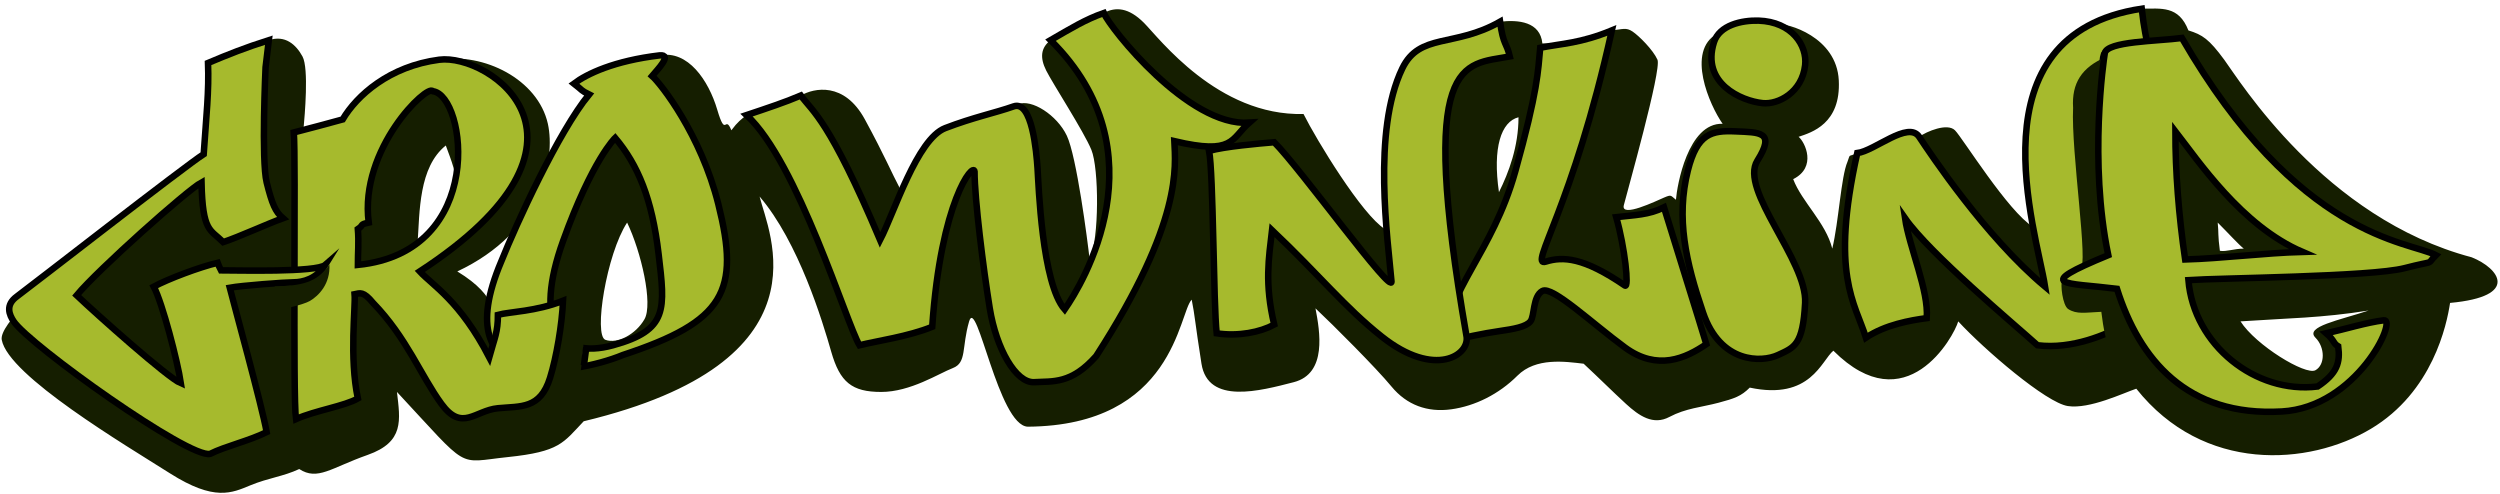 <?xml version="1.0" encoding="utf-8"?>
<!-- Generator: Adobe Illustrator 19.2.1, SVG Export Plug-In . SVG Version: 6.00 Build 0)  -->
<svg version="1.1" id="Layer_1" xmlns="http://www.w3.org/2000/svg" xmlns:xlink="http://www.w3.org/1999/xlink" x="0px" y="0px"
	 viewBox="0 0 1151.3 227.3" style="enable-background:new 0 0 1151.3 227.3;" xml:space="preserve">
<style type="text/css">
	.st0{fill:#FFFFFF;stroke:#000000;stroke-miterlimit:10;}
	.st1{fill:#151E00;}
	.st2{fill:#A6BA2D;stroke:#000000;stroke-width:3;stroke-miterlimit:10;}
	.st3{fill:#AEBF2A;stroke:#000000;stroke-width:3;stroke-miterlimit:10;}
</style>
<path class="st1" d="M1138.3,118.5c-68-18-107-81.5-114-91c-7-9.5-10-11.5-16.5-13.5c-4.5-11.5-12.5-10-21.5-10
	c-68.5,10-51.5,89.5-50,100.5c-11.5-7-32.5-41-36-44.5s-13,0.5-16.5,3c-3-2-9.5-2.5-17,2.5s-7,3-11.5,5s-3,0-4.5,4c-3,7-4,27.5-7,40
	c-3-12-14-21.5-18-32c11-5.5,5.5-17,2.5-19.5c6-2,19.5-6,18.5-26s-23.5-26.5-29-26c-15.5-2.5-21.5,1.5-27,4.5
	c-14.5,8-3.5,33,2.5,41.5c-16-0.5-21,28.5-21.5,35c-2.5-2-2-2.5-5.5-1s-20,9.5-18.5,3.5s17.5-62.5,15.5-67s-8.5-11-11.5-13
	s-4.5-1-9.5-0.5c-19.5,8.5-24.5,6-32,6c-1-10-11-11-19.5-10c-10.5,10-35,8-40,14.5c-17.5,20.5-12.5,70.5-13,81
	c-10.5-6.5-31.5-41-37.5-53c-39.5,1-66.5-35-73.5-42S513.8,3,508.3,6c-5.5,3-20,9-24.5,12.5s-5,8-2,14s17.3,28,20.8,36.5
	s3.7,41-0.8,50.5c-1-9-6-47.5-10.5-57S475,45.4,468.8,48c-10.2,4.3-25.2,8-31.2,10s-18.3,22-22.8,29.5c-4.5-8.5-7-15-16.5-32.5
	s-23.5-14.5-29.5-11s-17.5,6.5-25,9c-2.5,2-4,3-7,7c-3-7.5-2.5,4-6.5-9.5s-13.5-27.5-26.5-25s-30,7-39.5,13c2.5,3,4,2.5,7,5
	c-27,46.2-42.5,102.8-41,106.8c-4-4.7,0-13.3-19.7-25.3c39-18.3,45.3-51.7,41.7-68c-4.6-20.5-29.6-32.9-50-29.5
	c-22.9,3.8-40,20.5-44.5,27.5c-5,3-11,2.5-18,4c0.5-5.5,2.5-27.5-0.5-33s-8-10-15.5-7.5c-8,2.5-10,3.5-28,10.5c2,14-1.5,25-2,42
	c-8.5,8-95.5,71.7-93,85.5c3,16.5,57,48.5,77.5,61.5s28.5,9,37,5.5s15-4,22.5-7.5c8.5,5.5,14.5-0.5,31.5-6.5s15-16,13.5-29
	c34,36.5,27,32.5,51,30s25.5-6.5,35-16.5c114.5-27.5,85-87,81-103.5c18,21,29,57.5,33,71.5s9.5,18.5,23,18.5s26.5-8.5,33-11
	s4-9.5,7.5-21.5s13.5,48,27,48.5c67.5-0.5,69.5-52.5,75.5-58.5c1.5,7.5,1.5,10.5,4.5,29.5s27,12.5,42.5,8.5s12-23.5,10-34
	c8,7.5,28,27.5,35,36s16.5,12,27.5,10.5s22-7,30.5-15.5s22-6.5,30.5-5.5c7,6.5,13.5,13,19.5,18.5s12.5,10,20,6s15-4.5,22.5-6.5
	s10.5-3,14.5-7c28,6,33-12.5,38.5-17c33.5,33.5,55.5-6.5,57.5-13.5c12,13,40.5,37.5,50.5,39s25.5-6,31.5-8c31,39,79.5,35.5,108,18.5
	s35-48,36.5-58C1160.8,136.5,1150.8,123.5,1138.3,118.5z M205.3,67c5,14,11.5,25-13,45C193.3,97.5,192.8,77,205.3,67z M296.8,147
	c-4,7-12.5,11.5-18,9.5s0.5-39.5,10-54C295.3,116,300.8,140,296.8,147z M690.3,88.5c-3-20.5,1-32.5,9-34.5
	C699.3,67.5,694.8,79.5,690.3,88.5z M1022.3,115.5c-1-7.5-0.5-8-1-13c5,5,9.5,10,12,12C1028.8,114.5,1025.3,116,1022.3,115.5z
	 M1066.3,155.5c4.5,4.5,4.5,12.5,0,15s-27.5-11.5-34.5-22.5c22-1.5,37-1.5,59-5C1077.3,147.5,1061.3,150.4,1066.3,155.5z"/>
<path class="st2" d="M330.8,94c-8-32-26.5-55.5-30.5-59c2.5-3,9.5-10,3.5-9.5c-21,2.5-33.5,8.5-39.5,13c4.5,3.5,3,3,7,5
	c-14,17-33.5,59.5-40.5,77c-26,61.5,33,52.5,56,43C333.8,148,340.9,134.2,330.8,94z M282.3,159c-25.5,7-36.5-10.5-23-48
	c13.5-37.5,24-47.5,24-47.5c10.5,12.5,17,28,20,53.5S307.8,152,282.3,159z"/>
<path class="st2" d="M343.8,53c9-3,18-6,25-9c5.5,7.5,13,11,36.5,66.5c6.5-12.5,17-46.5,30-51.5s23-7,31.5-10s10.5,21,11,28.5
	s2,53,12.5,65c8-11.5,45.5-72.5-6.5-124c9.5-5.5,16-9.5,24.5-12.5c3,7,39,52.5,67,50.5c-8.5,7.5-7,15-34.5,8.5c0.5,11.5,4,37-36,99
	c-11.5,13-20,11.5-28.5,12s-17.5-15.5-20.5-34s-7-50.5-7-63c-0.5-4.5-15.5,13.5-19.5,71.5c-11,4.5-25.5,6.5-33.5,8.5
	C389.8,149,367.3,74.5,343.8,53z"/>
<path class="st2" d="M709.3,22c10-2,18.5-2,33-8c-18,81.5-38.5,109-30.5,106.5s17.5-2,36.5,11c2,1.5,0-17.5-4-31.5
	c8.5-1,15-1,22-4.5c3.5,11.5,17,54.5,19.5,63c-9.5,6.5-22.5,12.5-37.5,1.5s-33.5-28.5-38-26s-3.5,11.5-5.5,14s-7.5,3.5-14.5,4.5
	s-16.5,3-24.5,5c0-23.5,21.5-41,32-78.5S708.3,32.5,709.3,22z"/>
<g>
	<path class="st2" d="M809.3,74c8.5-13.5,1-13-10-13.5s-17.7,0.9-22,18c-5.5,22-1,42,7,65.5s27,23,34.5,19.5s11.5-4.5,12.5-24
		S800.8,87.5,809.3,74z"/>
	<path class="st2" d="M811.8,47.5c7.1,0.7,18.1-4.9,19.5-17.5c1-9-6-20-21.5-20.5c-7.6-0.2-18,2-20.5,10
		C783.4,38.3,801.8,46.5,811.8,47.5z"/>
</g>
<path class="st2" d="M859.3,155.5c-5-16-16.5-29-4-85c8-1,23.5-15,28.5-7.5s30.5,46,58,69c-4-25.5-34.5-116,44.5-128
	c1,9,2.5,15.5,2.5,15.5s-14.5,1-19.5,5s7,113,9,125c-8,4.5-24,11.5-40,9.5c-10.5-9.5-49.5-42-61-58.5c2,13.5,11,33.5,10,46
	C879.8,147.5,868.3,149.5,859.3,155.5z"/>
<path class="st2" d="M560.3,153.5c-1.5-13.5-1.5-74-3.5-84c7-2,22.7-3.4,30-4c12,12,55,71.5,54,64c-1.6-18.8-9-69,5-98
	c8-16.5,24-9.5,45-21.5c1.5,11,3,9.5,4.5,16c-21.5,4-42.5-1-20,128.5c2,9-14.5,20-39,0.5c-16.9-13.4-28.4-28-50.5-49
	c-1.5,13-3.5,24.5,1,43.5C580.3,153,570.3,155,560.3,153.5z"/>
<path class="st1" d="M969.7,26.3c6.5-2.7,5.7,3.3,4,16.7c-1.7,13.3-5.7,39.3,13.7,110.3c4.3,8,1.7,9.7-2,12.3
	c-3.7,2.7-14,10-17.7-22c-7.3,0.3-11.3,1.3-15.3-1.3c-2.5-1.7-3.7-11.1-2.7-14c0.6-1.7,1.5,0.2,2.3-0.3c2.3-1.3,2-1.7,6-3.7
	s-4.3-54-3.3-74.7C954,38.3,958.7,31,969.7,26.3z"/>
<path class="st2" d="M1004.8,17.5c-11.5,1.5-34.5,1.5-35.5,7c-0.5,2.9-7.4,49.9,1.6,93c-35.1,14.5-20.1,12.5,4,15.5
	c10.3,32.5,32.1,59,75.9,56.5c34.5-1.9,53.5-42.8,47-42c-8,1-17.5,4-26.5,6c4,3.5,3,4.5,5.5,6c1,7.5-0.5,12.5-9.5,18.5
	c-28.5,3.5-57-19-59.5-49c14.5-1,84-1.5,99.5-5.5s9.5-1,14.5-6C1109.3,111,1058.3,110,1004.8,17.5z M1006.3,119.5
	c-3-20.5-4.5-40.5-4.5-59c10.5,13.5,30.5,43.5,58.5,55.5C1042.8,116.5,1023.3,119,1006.3,119.5z"/>
<path class="st1" d="M238.4,177c4.2-11.8,17.6-37.3,19.5-41.8c2.2-1.5,11.3-8.5,11.1-3.2c-0.2,5.3,2,44.8-7.4,55
	c-9.4,10.2-26.7,11.3-24.5,6C239.4,187.7,238.4,177,238.4,177z"/>
<path class="st2" d="M229.3,145c0,8-1.5,10.5-4,19.5c-13.5-26-26-33-32-39.5c92-60,32-100.5,9-97.5S164.3,44,157.8,55
	c-9,2.5-13,3.5-22.5,6c1,11.5-0.5,122,1,132c9-4,22.5-6,28.5-9.5c-4-19-1-42-1.5-48c2.5-0.5,4-1.5,8.5,4c15.5,16,22,33.5,31.5,46.5
	s15.5,3,26,2s19.5,0.5,24-14c3-9.6,5.5-24.5,6-35.5C246.8,143.5,234.8,143.5,229.3,145z M164.8,122c0-5.5,0.5-10.5,0-16.5
	c3-2,0.5-2,5-3c-4.4-34.1,27.2-64,29.5-60.5C214.8,43.9,224.3,116,164.8,122z"/>
<path class="st2" d="M93.8,71c1.2-17.5,2.5-29,2-42c9.5-4,17-7,28-10.5C122.3,31,122.3,31,122.3,31s-2,43,0.5,53s4,13.5,7.5,16.5
	c-7,2.5-20,8.5-27.5,11c-6-6-9.5-4.5-10-27.5c-6.5,3.5-47.5,40-57.5,52c9.5,9,42,38,48,40.5c-1.5-10-8.5-37-12.5-44.5
	c6.5-3.5,21-9,29.5-11c1.5,3.5-1-1.5,1.5,3.5c7.5,0,44,1,48-2.5c-4,6.5-10.5,8-14.5,8s-24,1.5-29.5,2.5c1.5,6,15,55,17,66.5
	c-8,4-19,6.5-26,10c-9.5,2.5-83.2-50.1-90.5-61c-2-3-4-7.5,1.5-11.5S85.8,76,93.8,71z"/>
<line class="st3" x1="270" y1="160" x2="268.9" y2="168.3"/>
<path class="st1" d="M126.6,131.9c12.2-0.3,19.4-1.7,25.1-10.1c0.5,8.9-4.9,14.4-9,16.8c-2.9,1.7-13.7,4.4-17,3.9
	C122.3,142,126.6,131.9,126.6,131.9z"/>
</svg>
